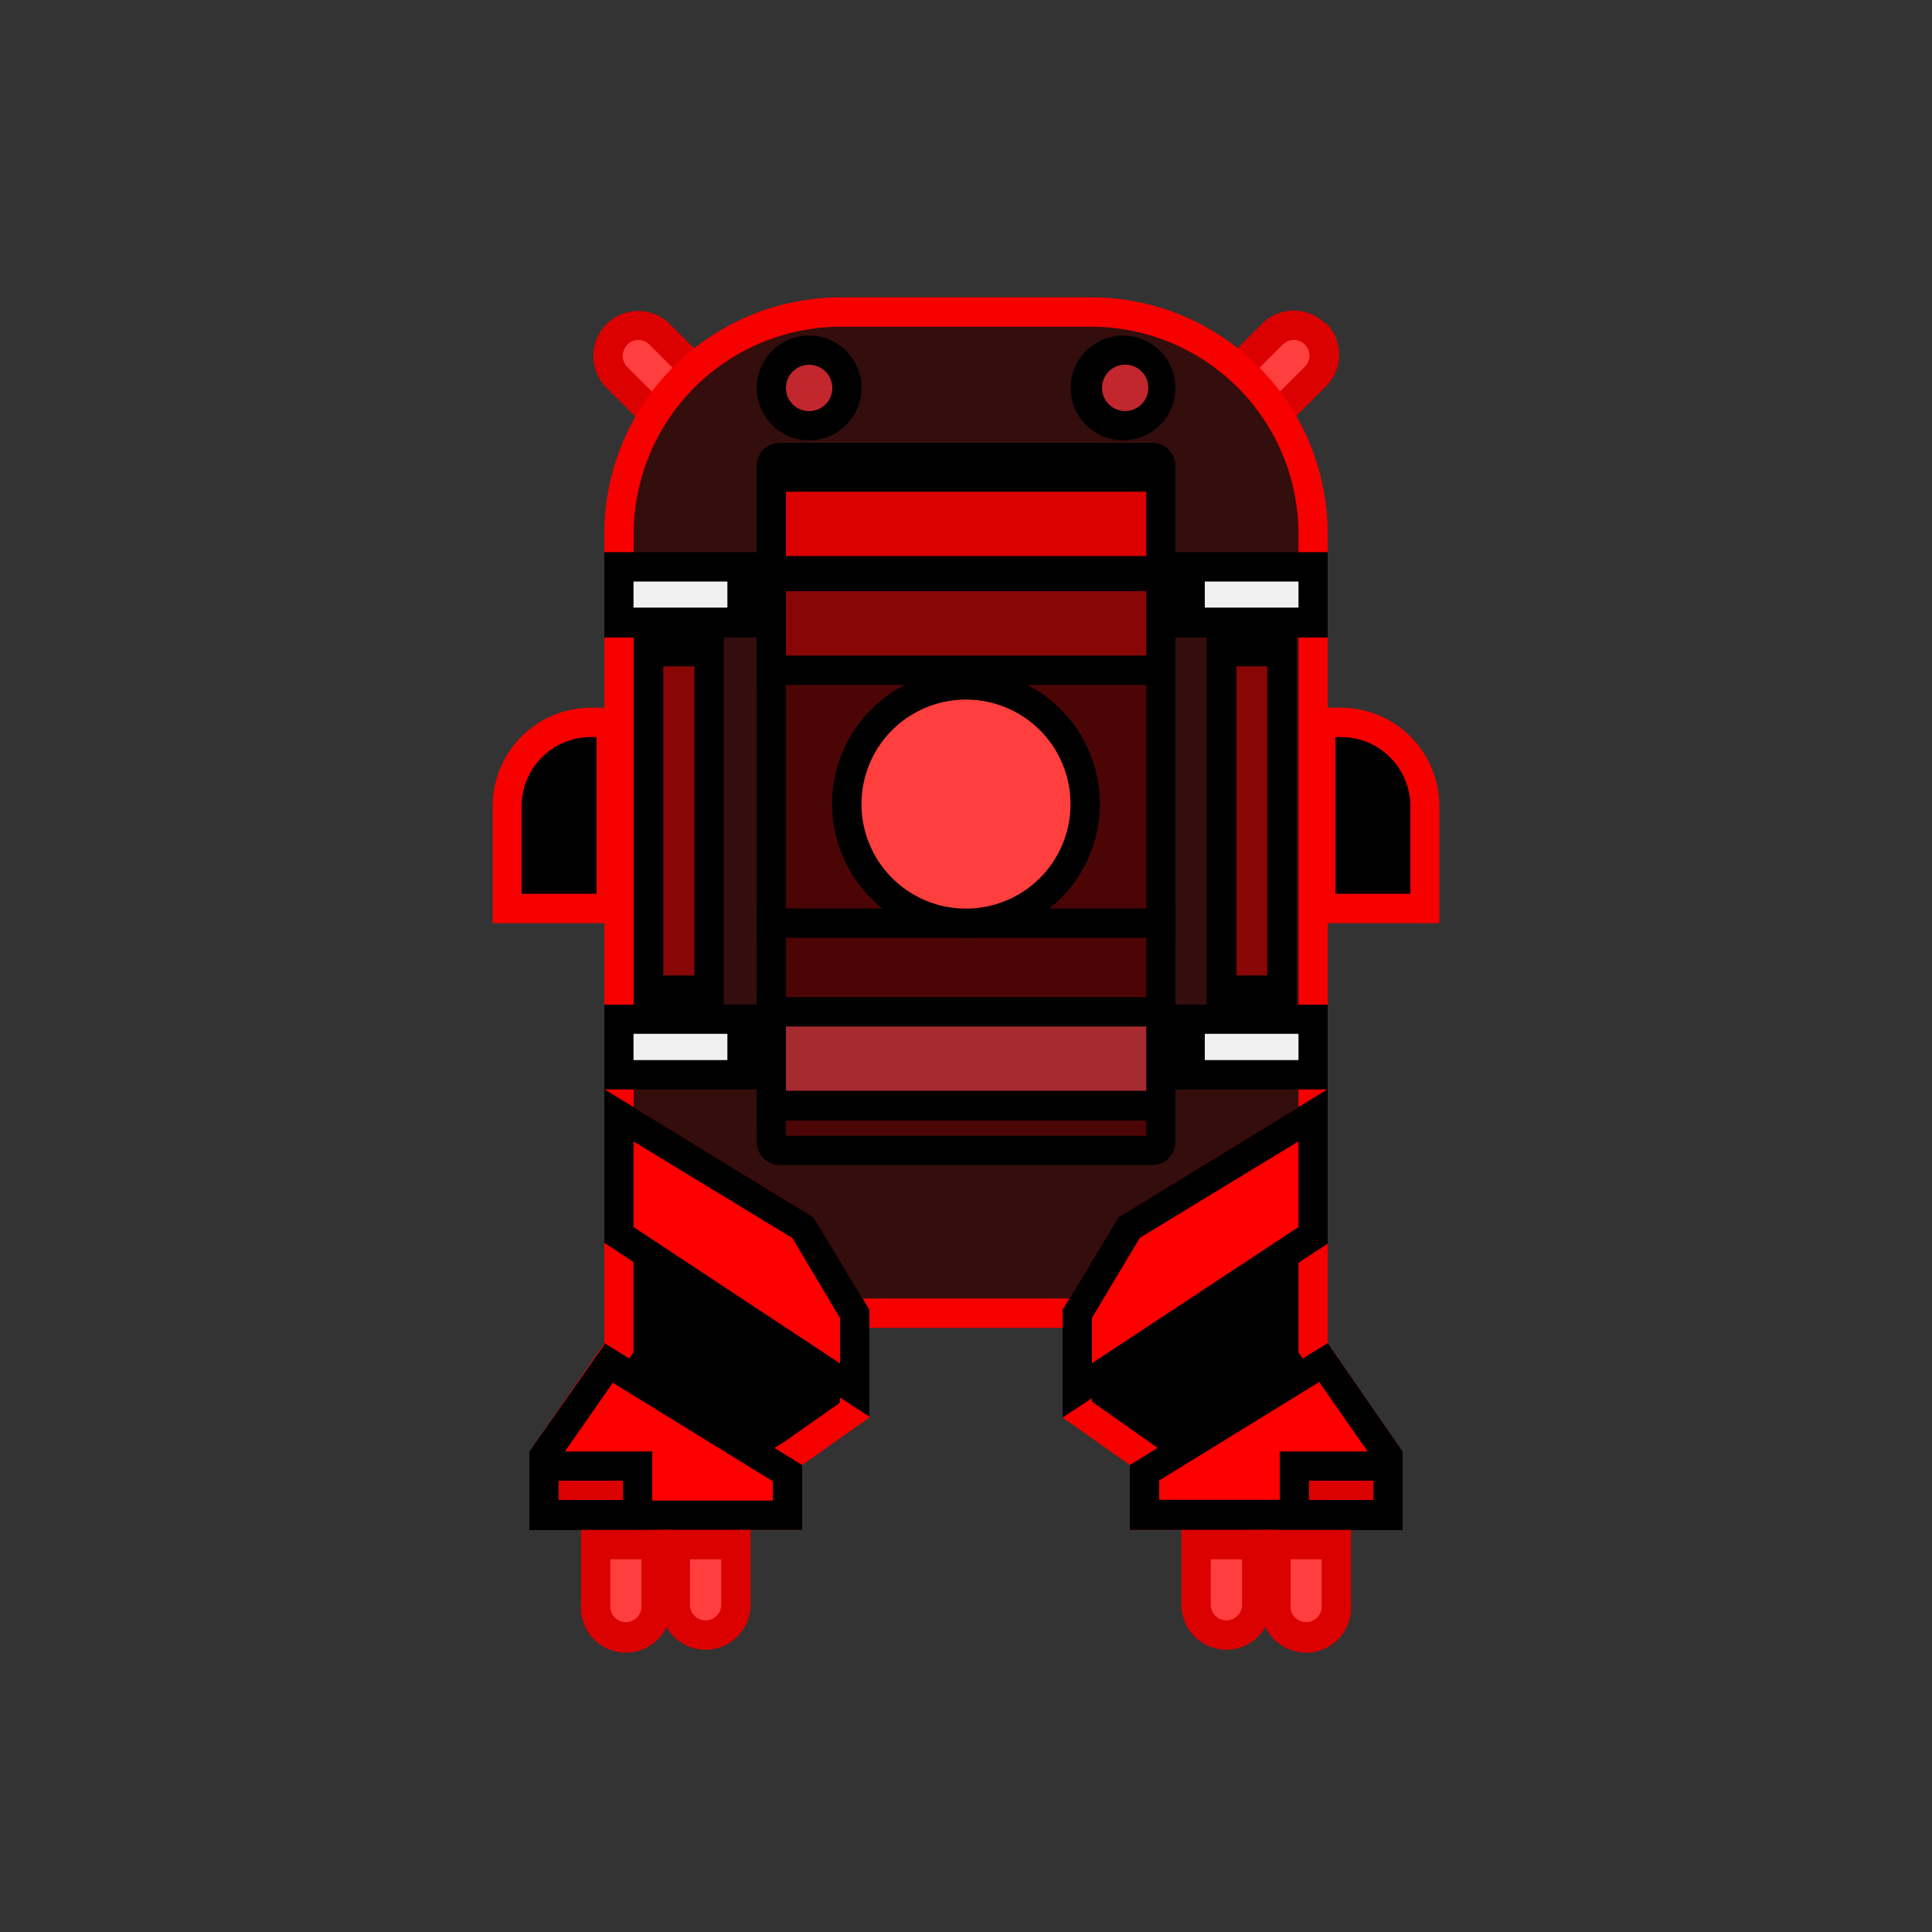 <svg xmlns="http://www.w3.org/2000/svg" viewBox="0 0 100 100"><rect x="0" y="0" width="100" height="100" fill="#333333" stroke="none"/><defs><style>.cls-1{fill:#ff3e3e;}.cls-2{fill:#da0100;}.cls-3{fill:#340d0d;}.cls-4{fill:#f70000;}.cls-5{fill:red;}.cls-6{fill:#4c0505;}.cls-7{fill:#a52b31;}.cls-8{fill:#890606;}.cls-9{fill:#f1f1f1;}.cls-10{fill:#c1272d;}.cls-11{opacity:0.1;}.cls-12{fill:#1b1926;opacity:0.01;}</style></defs><title>toxic-spreader-frame-1-hit</title><g id="Layer_2" data-name="Layer 2"><g id="Enemies"><g id="toxic-spreader-frame-1-hit"><g id="toxic-spreader"><path class="cls-1" d="M61.41,21.75l4.45-4.45a1.57,1.57,0,0,1,2.22,2.22L63.63,24Z"/><path class="cls-2" d="M67.54,17.83a.81.81,0,0,1,0,1.15l-3.91,3.91-1.15-1.14,3.92-3.92a.81.81,0,0,1,1.14,0m1.07-1.07a2.32,2.32,0,0,0-3.29,0l-5,5L63.63,25l5-5a2.32,2.32,0,0,0,0-3.29Z"/><path class="cls-1" d="M36.38,24l-4.45-4.45a1.57,1.57,0,0,1,2.22-2.22l4.45,4.45Z"/><path class="cls-2" d="M32.47,17.83a.81.81,0,0,1,1.14,0l3.92,3.92-1.15,1.14L32.47,19a.81.81,0,0,1,0-1.15m-1.08-1.07a2.34,2.34,0,0,0,0,3.29l5,5,3.29-3.29-5-5a2.32,2.32,0,0,0-3.29,0Z"/><path class="cls-3" d="M42.41,68,32,59V27.64A11.5,11.5,0,0,1,43.53,16.15H56.48A11.5,11.5,0,0,1,68,27.64V59L57.6,68Z"/><path class="cls-4" d="M56.48,16.91A10.74,10.74,0,0,1,67.21,27.64V58.69l-9.89,8.52H42.69L32.8,58.69v-31A10.74,10.74,0,0,1,43.53,16.91H56.48m0-1.52H43.53A12.25,12.25,0,0,0,31.28,27.64V59.38l10.84,9.35H57.89l10.83-9.35V27.64A12.24,12.24,0,0,0,56.48,15.39Z"/><polygon points="59.24 78.43 59.24 75.43 55.76 72.98 55.76 68 58.44 63.52 67.97 57.73 67.97 69.75 71.84 75.36 71.84 78.43 59.24 78.43"/><path class="cls-4" d="M67.21,59.08V70l.27.39,3.61,5.22v2.07H60V75l-.64-.45-2.84-2V68.21L59,64.07l8.22-5m1.51-2.7L57.89,63,55,67.79v5.58l3.48,2.46v3.36H72.6V75.13l-3.88-5.61V56.38Z"/><polygon class="cls-5" points="59.24 78.43 59.24 76.25 68.51 70.54 71.84 75.36 71.84 78.43 59.24 78.43"/><path d="M68.3,71.56l2.79,4v2.07H60v-1l8.3-5.11m.42-2L58.48,75.83v3.36H72.6V75.13l-3.88-5.61Z"/><polygon class="cls-5" points="55.76 68 58.44 63.52 67.97 57.73 67.97 63.92 55.76 71.96 55.76 68"/><path d="M67.21,59.08v4.43L56.52,70.56V68.21L59,64.07l8.22-5m1.51-2.7L57.89,63,55,67.79v5.58l13.72-9V56.38Z"/><polygon points="28.16 78.43 28.16 75.36 32.03 69.75 32.03 57.73 41.56 63.52 44.24 68 44.24 72.98 40.76 75.43 40.76 78.43 28.16 78.43"/><path class="cls-4" d="M32.79,59.08l8.22,5,2.47,4.14v4.38l-2.84,2L40,75v2.63H28.91V75.6l3.61-5.22.27-.39V59.08m-1.51-2.7V69.52L27.4,75.13v4.06H41.52V75.83L45,73.37V67.79L42.11,63,31.28,56.38Z"/><polygon class="cls-5" points="28.16 78.43 28.16 75.36 31.49 70.54 40.76 76.25 40.76 78.43 28.16 78.43"/><path d="M31.7,71.56,40,76.67v1H28.91V75.6l2.79-4m-.42-2L27.4,75.13v4.06H41.52V75.83L31.28,69.52Z"/><polygon class="cls-5" points="32.03 63.92 32.03 57.73 41.56 63.52 44.24 68 44.24 71.96 32.03 63.92"/><path d="M32.79,59.08l8.22,5,2.47,4.14v2.35L32.79,63.51V59.08m-1.51-2.7v7.95l13.72,9V67.79L42.11,63,31.28,56.38Z"/><rect class="cls-6" x="39.92" y="23.68" width="20.16" height="35.87" rx="0.44"/><path d="M59.33,24.44V58.79H40.68V24.44H59.33m.32-1.52H40.36a1.19,1.19,0,0,0-1.19,1.19v35a1.19,1.19,0,0,0,1.19,1.19H59.65a1.19,1.19,0,0,0,1.19-1.19v-35a1.19,1.19,0,0,0-1.19-1.19Z"/><rect x="39.17" y="47.02" width="21.68" height="1.52"/><circle class="cls-1" cx="50" cy="41.62" r="6.17"/><path d="M50,48.54a6.93,6.93,0,1,1,6.93-6.92A6.94,6.94,0,0,1,50,48.54Zm0-12.33a5.41,5.41,0,1,0,5.41,5.41A5.41,5.41,0,0,0,50,36.21Z"/><rect class="cls-7" x="39.92" y="52.37" width="20.16" height="4.85"/><path d="M59.33,53.13v3.33H40.68V53.13H59.33m1.51-1.52H39.17V58H60.84V51.61Z"/><rect class="cls-8" x="39.92" y="29.84" width="20.16" height="4.85"/><path d="M59.33,30.6v3.33H40.68V30.6H59.33m1.51-1.51H39.17v6.36H60.84V29.09Z"/><rect class="cls-2" x="39.92" y="24.69" width="20.16" height="4.85"/><path d="M59.33,25.45v3.33H40.68V25.45H59.33m1.51-1.52H39.17V30.3H60.84V23.93Z"/><rect class="cls-9" x="61.6" y="29.34" width="6.36" height="2.87"/><path d="M67.21,30.1v1.35H62.36V30.1h4.85m1.51-1.52H60.84V33h7.88V28.58Z"/><rect class="cls-9" x="61.6" y="52.75" width="6.36" height="2.87"/><path d="M67.21,53.51v1.36H62.36V53.51h4.85M68.72,52H60.84v4.39h7.88V52Z"/><rect class="cls-9" x="32.03" y="29.34" width="6.37" height="2.87"/><path d="M37.65,30.1v1.35H32.79V30.1h4.86m1.52-1.52H31.28V33h7.89V28.58Z"/><rect class="cls-9" x="32.03" y="52.75" width="6.37" height="2.87"/><path d="M37.65,53.51v1.36H32.79V53.51h4.86M39.17,52H31.28v4.39h7.89V52Z"/><rect class="cls-2" x="67" y="75.88" width="4.85" height="2.55"/><path d="M71.09,76.64v1H67.75v-1h3.34m1.51-1.51H66.24v4.06H72.6V75.13Z"/><rect class="cls-2" x="28.16" y="75.88" width="4.85" height="2.55"/><path d="M32.25,76.64v1H28.91v-1h3.34m1.51-1.51H27.4v4.06h6.36V75.13Z"/><path class="cls-1" d="M67.61,84.63A1.57,1.57,0,0,1,66,83.06V80h3.13v3.11A1.56,1.56,0,0,1,67.61,84.63Z"/><path class="cls-2" d="M68.41,80.71v2.35a.81.81,0,1,1-1.61,0V80.71h1.61m1.52-1.52H65.28v3.87a2.33,2.33,0,1,0,4.65,0V79.19Z"/><path class="cls-1" d="M63.48,84.63a1.57,1.57,0,0,1-1.57-1.57V80h3.14v3.11A1.57,1.57,0,0,1,63.48,84.63Z"/><path class="cls-2" d="M64.29,80.71v2.35a.81.81,0,0,1-1.62,0V80.71h1.62m1.52-1.52H61.15v3.87a2.33,2.33,0,0,0,2.33,2.33h0a2.33,2.33,0,0,0,2.33-2.33V79.19Z"/><path class="cls-1" d="M36.52,84.63A1.57,1.57,0,0,1,35,83.06V80h3.14v3.11A1.57,1.57,0,0,1,36.52,84.63Z"/><path class="cls-2" d="M37.33,80.71v2.35a.81.81,0,1,1-1.62,0V80.71h1.62m1.52-1.52H34.19v3.87a2.33,2.33,0,0,0,2.33,2.33h0a2.33,2.33,0,0,0,2.33-2.33V79.19Z"/><path class="cls-1" d="M32.39,84.63a1.56,1.56,0,0,1-1.56-1.57V80H34v3.11A1.57,1.57,0,0,1,32.39,84.63Z"/><path class="cls-2" d="M33.2,80.71v2.35a.81.81,0,1,1-1.61,0V80.71H33.2m1.52-1.52H30.07v3.87a2.33,2.33,0,1,0,4.65,0V79.19Z"/><rect class="cls-8" x="33.57" y="33.73" width="3.13" height="17.5"/><path d="M35.94,34.49v16H34.33v-16h1.61M37.46,33H32.81V52h4.65V33Z"/><rect class="cls-8" x="63.22" y="33.73" width="3.13" height="17.5"/><path d="M65.59,34.49v16H64v-16h1.61M67.11,33H62.46V52h4.65V33Z"/><path class="cls-10" d="M41.88,22a2,2,0,1,1,1.95-2A2,2,0,0,1,41.88,22Z"/><path d="M41.88,18.88a1.2,1.2,0,1,1-1.2,1.2,1.2,1.2,0,0,1,1.2-1.2m0-1.51a2.71,2.71,0,1,0,2.71,2.71,2.71,2.71,0,0,0-2.71-2.71Z"/><path class="cls-10" d="M58.13,22a2,2,0,1,1,2-2A2,2,0,0,1,58.13,22Z"/><path d="M58.13,18.88a1.2,1.2,0,1,1,0,2.39,1.2,1.2,0,0,1,0-2.39m0-1.51a2.71,2.71,0,1,0,2.71,2.71,2.71,2.71,0,0,0-2.71-2.71Z"/><path d="M26.26,47V41.73a4.34,4.34,0,0,1,4.34-4.34h1V47Z"/><path class="cls-4" d="M30.88,38.15v8.11H27V41.73a3.58,3.58,0,0,1,3.59-3.58h.28m1.51-1.52H30.6a5.1,5.1,0,0,0-5.1,5.1v6.05h6.89V36.63Z"/><path d="M68.36,47V37.39h1a4.34,4.34,0,0,1,4.34,4.34V47Z"/><path class="cls-4" d="M69.4,38.15A3.58,3.58,0,0,1,73,41.73v4.53H69.12V38.15h.28m0-1.52H67.61V47.78H74.5V41.73a5.1,5.1,0,0,0-5.1-5.1Z"/></g><g class="cls-11"><path class="cls-12" d="M50,1A49,49,0,1,1,1,50,49.05,49.05,0,0,1,50,1m0-1a50,50,0,1,0,50,50A50,50,0,0,0,50,0Z"/></g></g></g></g></svg>